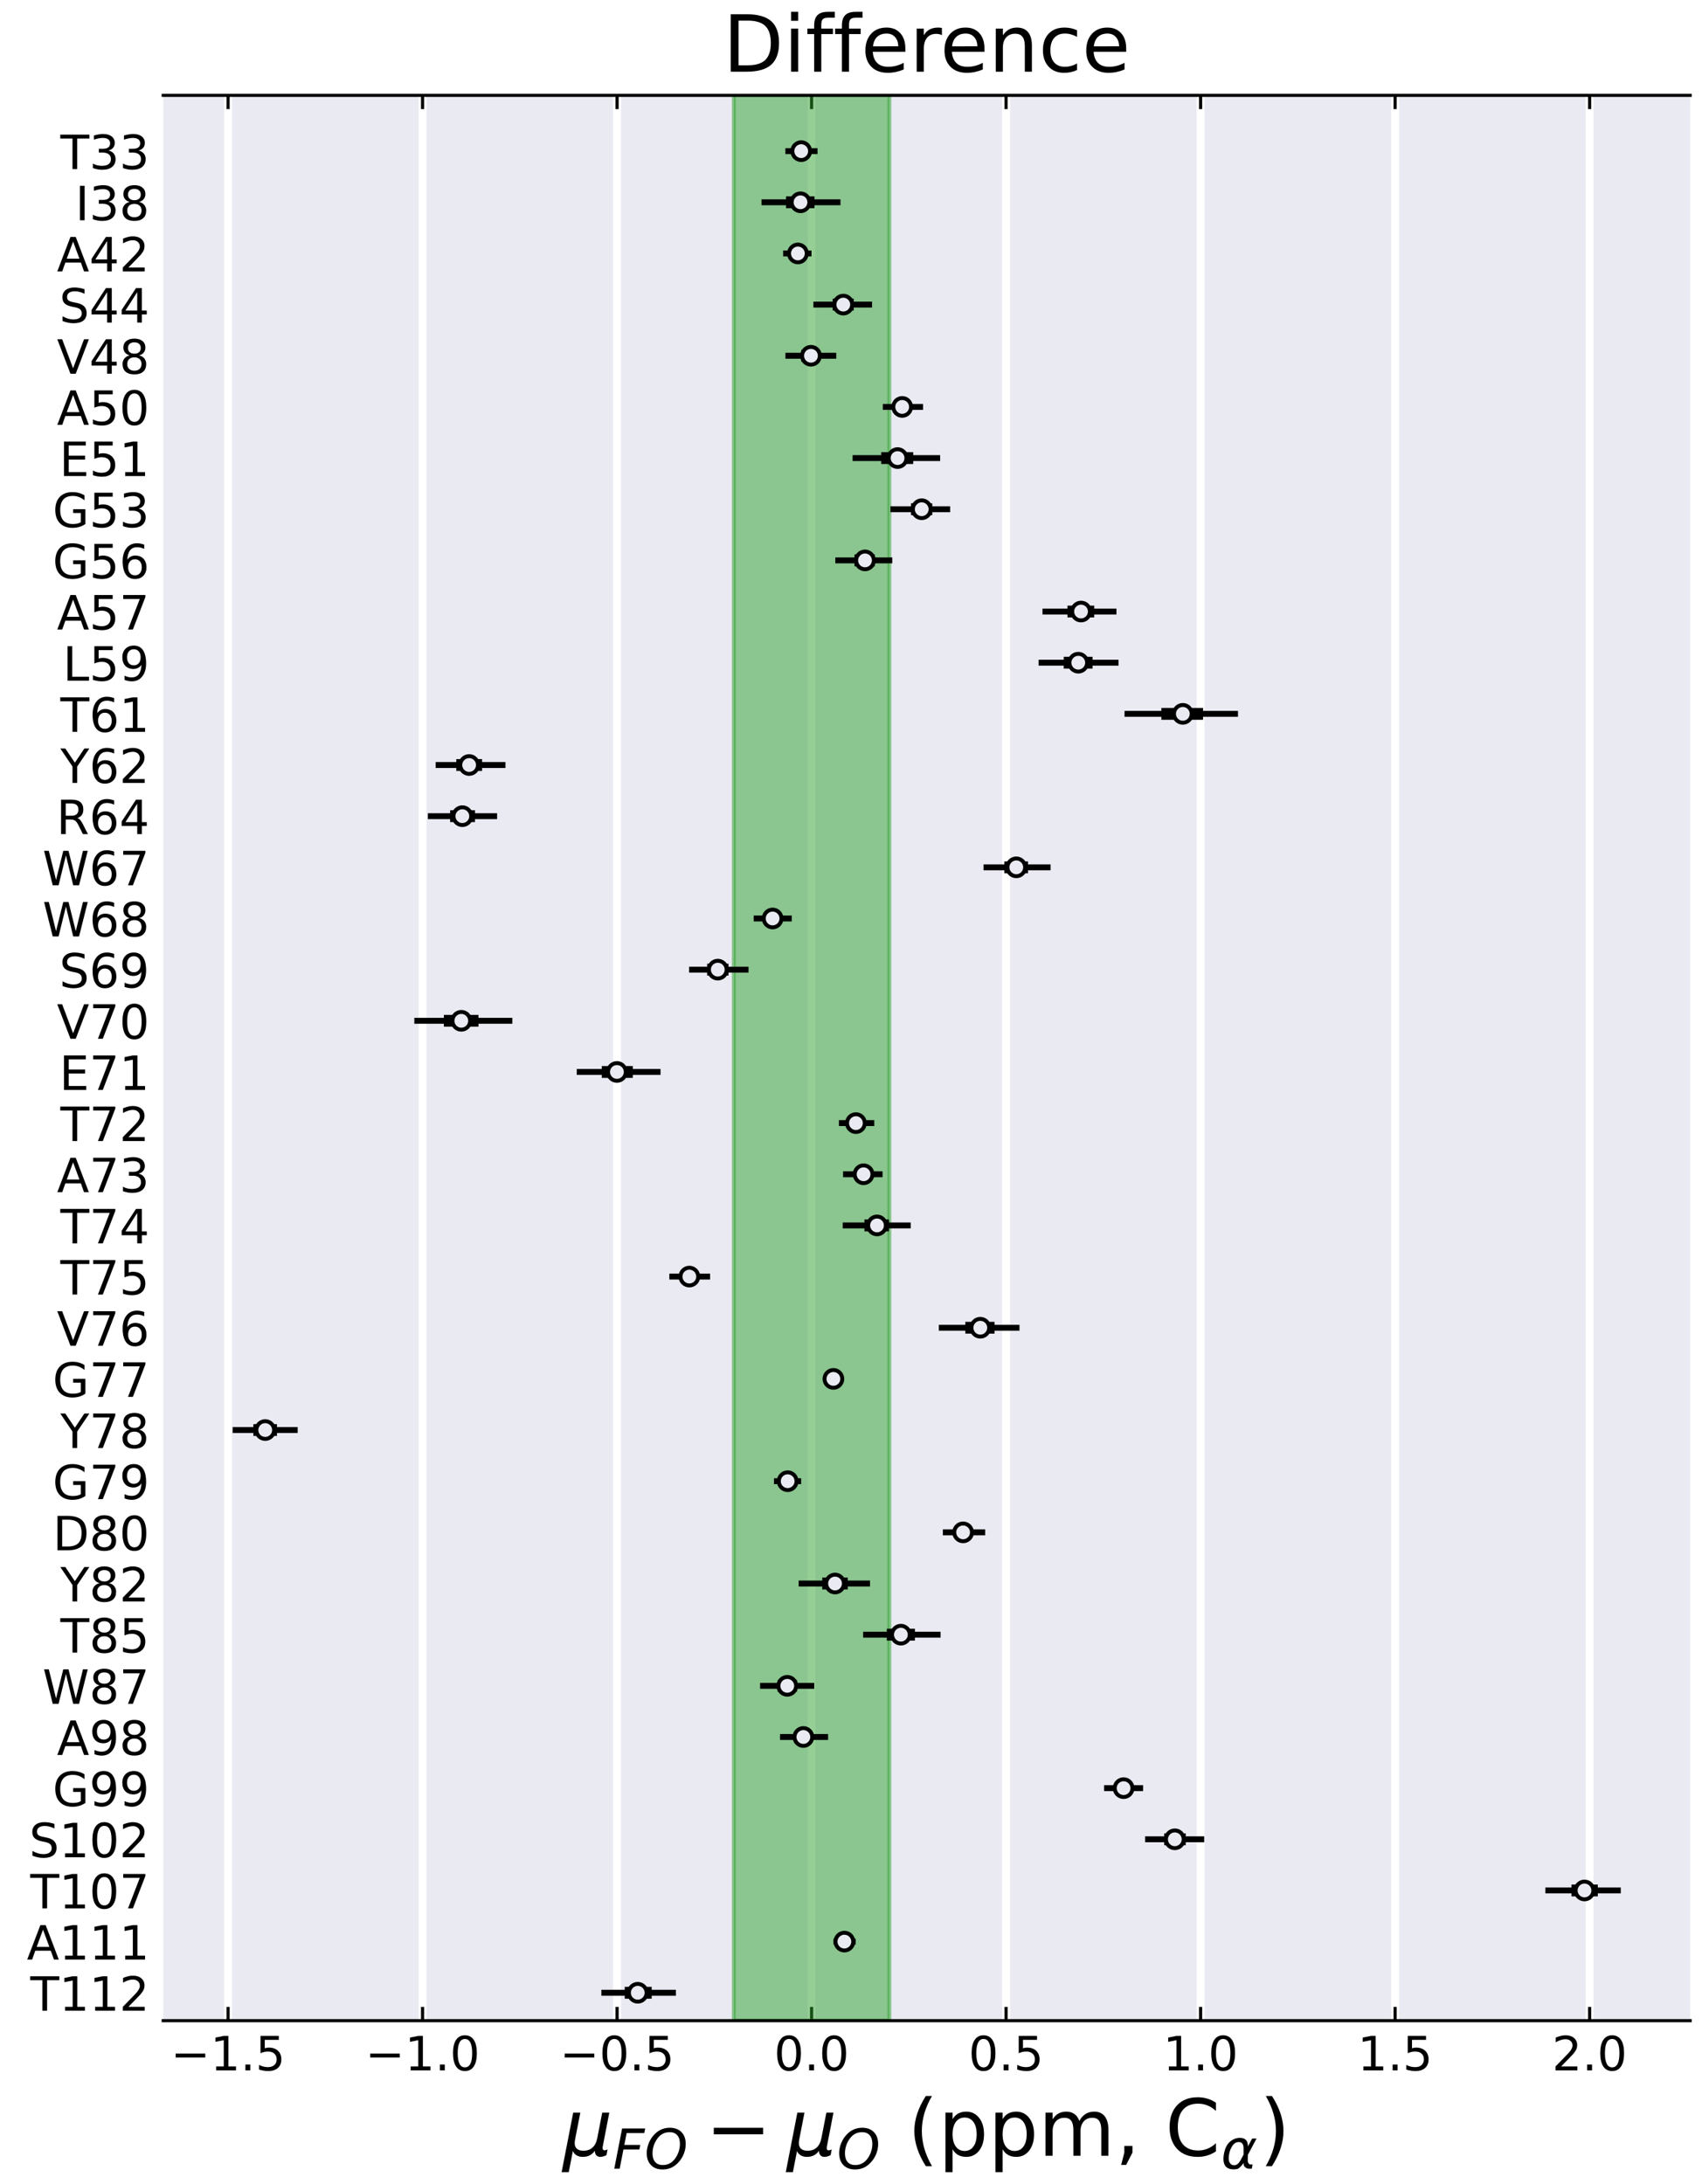 <?xml version="1.0" encoding="utf-8" standalone="no"?>
<!DOCTYPE svg PUBLIC "-//W3C//DTD SVG 1.1//EN"
  "http://www.w3.org/Graphics/SVG/1.1/DTD/svg11.dtd">
<!-- Created with matplotlib (https://matplotlib.org/) -->
<svg height="554.4pt" version="1.1" viewBox="0 0 432 554.4" width="432pt" xmlns="http://www.w3.org/2000/svg" xmlns:xlink="http://www.w3.org/1999/xlink">
 <defs>
  <style type="text/css">*{stroke-linecap:butt;stroke-linejoin:round;}</style>
 </defs>
 <g id="figure_1">
  <g id="patch_1">
   <path d="M 0 554.4 
L 432 554.4 
L 432 0 
L 0 0 
z
" style="fill:#ffffff;"/>
  </g>
  <g id="axes_1">
   <g id="patch_2">
    <path d="M 41.428 512.886 
L 429 512.886 
L 429 24.197 
L 41.428 24.197 
z
" style="fill:#eaeaf2;"/>
   </g>
   <g id="matplotlib.axis_1">
    <g id="xtick_1">
     <g id="line2d_1">
      <path clip-path="url(#pfbdca92d3c)" d="M 57.888 512.886 
L 57.888 24.197 
" style="fill:none;stroke:#ffffff;stroke-linecap:round;stroke-width:2;"/>
     </g>
     <g id="line2d_2">
      <defs>
       <path d="M 0 0 
L 0 -3.5 
" id="mc0b40478ea" style="stroke:#000000;stroke-width:0.8;"/>
      </defs>
      <g>
       <use style="stroke:#000000;stroke-width:0.8;" x="57.888" xlink:href="#mc0b40478ea" y="512.886"/>
      </g>
     </g>
     <g id="line2d_3">
      <defs>
       <path d="M 0 0 
L 0 3.5 
" id="mfe91d3047e" style="stroke:#000000;stroke-width:0.8;"/>
      </defs>
      <g>
       <use style="stroke:#000000;stroke-width:0.8;" x="57.888" xlink:href="#mfe91d3047e" y="24.197"/>
      </g>
     </g>
     <g id="text_1">
      <!-- −1.5 -->
      <g transform="translate(43.319 525.504)scale(0.12 -0.12)">
       <defs>
        <path d="M 10.594 35.5 
L 73.188 35.5 
L 73.188 27.203 
L 10.594 27.203 
z
" id="DejaVuSans-8722"/>
        <path d="M 12.406 8.297 
L 28.516 8.297 
L 28.516 63.922 
L 10.984 60.406 
L 10.984 69.391 
L 28.422 72.906 
L 38.281 72.906 
L 38.281 8.297 
L 54.391 8.297 
L 54.391 0 
L 12.406 0 
z
" id="DejaVuSans-49"/>
        <path d="M 10.688 12.406 
L 21 12.406 
L 21 0 
L 10.688 0 
z
" id="DejaVuSans-46"/>
        <path d="M 10.797 72.906 
L 49.516 72.906 
L 49.516 64.594 
L 19.828 64.594 
L 19.828 46.734 
Q 21.969 47.469 24.109 47.828 
Q 26.266 48.188 28.422 48.188 
Q 40.625 48.188 47.75 41.5 
Q 54.891 34.812 54.891 23.391 
Q 54.891 11.625 47.562 5.094 
Q 40.234 -1.422 26.906 -1.422 
Q 22.312 -1.422 17.547 -0.641 
Q 12.797 0.141 7.719 1.703 
L 7.719 11.625 
Q 12.109 9.234 16.797 8.062 
Q 21.484 6.891 26.703 6.891 
Q 35.156 6.891 40.078 11.328 
Q 45.016 15.766 45.016 23.391 
Q 45.016 31 40.078 35.438 
Q 35.156 39.891 26.703 39.891 
Q 22.75 39.891 18.812 39.016 
Q 14.891 38.141 10.797 36.281 
z
" id="DejaVuSans-53"/>
       </defs>
       <use xlink:href="#DejaVuSans-8722"/>
       <use x="83.789" xlink:href="#DejaVuSans-49"/>
       <use x="147.412" xlink:href="#DejaVuSans-46"/>
       <use x="179.199" xlink:href="#DejaVuSans-53"/>
      </g>
     </g>
    </g>
    <g id="xtick_2">
     <g id="line2d_4">
      <path clip-path="url(#pfbdca92d3c)" d="M 107.258 512.886 
L 107.258 24.197 
" style="fill:none;stroke:#ffffff;stroke-linecap:round;stroke-width:2;"/>
     </g>
     <g id="line2d_5">
      <g>
       <use style="stroke:#000000;stroke-width:0.8;" x="107.258" xlink:href="#mc0b40478ea" y="512.886"/>
      </g>
     </g>
     <g id="line2d_6">
      <g>
       <use style="stroke:#000000;stroke-width:0.8;" x="107.258" xlink:href="#mfe91d3047e" y="24.197"/>
      </g>
     </g>
     <g id="text_2">
      <!-- −1.0 -->
      <g transform="translate(92.688 525.504)scale(0.12 -0.12)">
       <defs>
        <path d="M 31.781 66.406 
Q 24.172 66.406 20.328 58.906 
Q 16.5 51.422 16.5 36.375 
Q 16.5 21.391 20.328 13.891 
Q 24.172 6.391 31.781 6.391 
Q 39.453 6.391 43.281 13.891 
Q 47.125 21.391 47.125 36.375 
Q 47.125 51.422 43.281 58.906 
Q 39.453 66.406 31.781 66.406 
z
M 31.781 74.219 
Q 44.047 74.219 50.516 64.516 
Q 56.984 54.828 56.984 36.375 
Q 56.984 17.969 50.516 8.266 
Q 44.047 -1.422 31.781 -1.422 
Q 19.531 -1.422 13.062 8.266 
Q 6.594 17.969 6.594 36.375 
Q 6.594 54.828 13.062 64.516 
Q 19.531 74.219 31.781 74.219 
z
" id="DejaVuSans-48"/>
       </defs>
       <use xlink:href="#DejaVuSans-8722"/>
       <use x="83.789" xlink:href="#DejaVuSans-49"/>
       <use x="147.412" xlink:href="#DejaVuSans-46"/>
       <use x="179.199" xlink:href="#DejaVuSans-48"/>
      </g>
     </g>
    </g>
    <g id="xtick_3">
     <g id="line2d_7">
      <path clip-path="url(#pfbdca92d3c)" d="M 156.628 512.886 
L 156.628 24.197 
" style="fill:none;stroke:#ffffff;stroke-linecap:round;stroke-width:2;"/>
     </g>
     <g id="line2d_8">
      <g>
       <use style="stroke:#000000;stroke-width:0.8;" x="156.628" xlink:href="#mc0b40478ea" y="512.886"/>
      </g>
     </g>
     <g id="line2d_9">
      <g>
       <use style="stroke:#000000;stroke-width:0.8;" x="156.628" xlink:href="#mfe91d3047e" y="24.197"/>
      </g>
     </g>
     <g id="text_3">
      <!-- −0.5 -->
      <g transform="translate(142.058 525.504)scale(0.12 -0.12)">
       <use xlink:href="#DejaVuSans-8722"/>
       <use x="83.789" xlink:href="#DejaVuSans-48"/>
       <use x="147.412" xlink:href="#DejaVuSans-46"/>
       <use x="179.199" xlink:href="#DejaVuSans-53"/>
      </g>
     </g>
    </g>
    <g id="xtick_4">
     <g id="line2d_10">
      <path clip-path="url(#pfbdca92d3c)" d="M 205.997 512.886 
L 205.997 24.197 
" style="fill:none;stroke:#ffffff;stroke-linecap:round;stroke-width:2;"/>
     </g>
     <g id="line2d_11">
      <g>
       <use style="stroke:#000000;stroke-width:0.8;" x="205.997" xlink:href="#mc0b40478ea" y="512.886"/>
      </g>
     </g>
     <g id="line2d_12">
      <g>
       <use style="stroke:#000000;stroke-width:0.8;" x="205.997" xlink:href="#mfe91d3047e" y="24.197"/>
      </g>
     </g>
     <g id="text_4">
      <!-- 0.0 -->
      <g transform="translate(196.455 525.504)scale(0.12 -0.12)">
       <use xlink:href="#DejaVuSans-48"/>
       <use x="63.623" xlink:href="#DejaVuSans-46"/>
       <use x="95.41" xlink:href="#DejaVuSans-48"/>
      </g>
     </g>
    </g>
    <g id="xtick_5">
     <g id="line2d_13">
      <path clip-path="url(#pfbdca92d3c)" d="M 255.367 512.886 
L 255.367 24.197 
" style="fill:none;stroke:#ffffff;stroke-linecap:round;stroke-width:2;"/>
     </g>
     <g id="line2d_14">
      <g>
       <use style="stroke:#000000;stroke-width:0.8;" x="255.367" xlink:href="#mc0b40478ea" y="512.886"/>
      </g>
     </g>
     <g id="line2d_15">
      <g>
       <use style="stroke:#000000;stroke-width:0.8;" x="255.367" xlink:href="#mfe91d3047e" y="24.197"/>
      </g>
     </g>
     <g id="text_5">
      <!-- 0.5 -->
      <g transform="translate(245.825 525.504)scale(0.12 -0.12)">
       <use xlink:href="#DejaVuSans-48"/>
       <use x="63.623" xlink:href="#DejaVuSans-46"/>
       <use x="95.41" xlink:href="#DejaVuSans-53"/>
      </g>
     </g>
    </g>
    <g id="xtick_6">
     <g id="line2d_16">
      <path clip-path="url(#pfbdca92d3c)" d="M 304.737 512.886 
L 304.737 24.197 
" style="fill:none;stroke:#ffffff;stroke-linecap:round;stroke-width:2;"/>
     </g>
     <g id="line2d_17">
      <g>
       <use style="stroke:#000000;stroke-width:0.8;" x="304.737" xlink:href="#mc0b40478ea" y="512.886"/>
      </g>
     </g>
     <g id="line2d_18">
      <g>
       <use style="stroke:#000000;stroke-width:0.8;" x="304.737" xlink:href="#mfe91d3047e" y="24.197"/>
      </g>
     </g>
     <g id="text_6">
      <!-- 1.0 -->
      <g transform="translate(295.195 525.504)scale(0.12 -0.12)">
       <use xlink:href="#DejaVuSans-49"/>
       <use x="63.623" xlink:href="#DejaVuSans-46"/>
       <use x="95.41" xlink:href="#DejaVuSans-48"/>
      </g>
     </g>
    </g>
    <g id="xtick_7">
     <g id="line2d_19">
      <path clip-path="url(#pfbdca92d3c)" d="M 354.106 512.886 
L 354.106 24.197 
" style="fill:none;stroke:#ffffff;stroke-linecap:round;stroke-width:2;"/>
     </g>
     <g id="line2d_20">
      <g>
       <use style="stroke:#000000;stroke-width:0.8;" x="354.106" xlink:href="#mc0b40478ea" y="512.886"/>
      </g>
     </g>
     <g id="line2d_21">
      <g>
       <use style="stroke:#000000;stroke-width:0.8;" x="354.106" xlink:href="#mfe91d3047e" y="24.197"/>
      </g>
     </g>
     <g id="text_7">
      <!-- 1.5 -->
      <g transform="translate(344.564 525.504)scale(0.12 -0.12)">
       <use xlink:href="#DejaVuSans-49"/>
       <use x="63.623" xlink:href="#DejaVuSans-46"/>
       <use x="95.41" xlink:href="#DejaVuSans-53"/>
      </g>
     </g>
    </g>
    <g id="xtick_8">
     <g id="line2d_22">
      <path clip-path="url(#pfbdca92d3c)" d="M 403.476 512.886 
L 403.476 24.197 
" style="fill:none;stroke:#ffffff;stroke-linecap:round;stroke-width:2;"/>
     </g>
     <g id="line2d_23">
      <g>
       <use style="stroke:#000000;stroke-width:0.8;" x="403.476" xlink:href="#mc0b40478ea" y="512.886"/>
      </g>
     </g>
     <g id="line2d_24">
      <g>
       <use style="stroke:#000000;stroke-width:0.8;" x="403.476" xlink:href="#mfe91d3047e" y="24.197"/>
      </g>
     </g>
     <g id="text_8">
      <!-- 2.0 -->
      <g transform="translate(393.934 525.504)scale(0.12 -0.12)">
       <defs>
        <path d="M 19.188 8.297 
L 53.609 8.297 
L 53.609 0 
L 7.328 0 
L 7.328 8.297 
Q 12.938 14.109 22.625 23.891 
Q 32.328 33.688 34.812 36.531 
Q 39.547 41.844 41.422 45.531 
Q 43.312 49.219 43.312 52.781 
Q 43.312 58.594 39.234 62.25 
Q 35.156 65.922 28.609 65.922 
Q 23.969 65.922 18.812 64.312 
Q 13.672 62.703 7.812 59.422 
L 7.812 69.391 
Q 13.766 71.781 18.938 73 
Q 24.125 74.219 28.422 74.219 
Q 39.75 74.219 46.484 68.547 
Q 53.219 62.891 53.219 53.422 
Q 53.219 48.922 51.531 44.891 
Q 49.859 40.875 45.406 35.406 
Q 44.188 33.984 37.641 27.219 
Q 31.109 20.453 19.188 8.297 
z
" id="DejaVuSans-50"/>
       </defs>
       <use xlink:href="#DejaVuSans-50"/>
       <use x="63.623" xlink:href="#DejaVuSans-46"/>
       <use x="95.41" xlink:href="#DejaVuSans-48"/>
      </g>
     </g>
    </g>
    <g id="text_9">
     <!-- $\mu_{FO}-\mu_{O}$ (ppm, C$_\alpha$) -->
     <g transform="translate(142.814 547.2)scale(0.2 -0.2)">
      <defs>
       <path d="M -1.312 -20.797 
L 13.375 54.688 
L 22.406 54.688 
L 15.766 20.656 
Q 15.578 19.625 15.422 18.359 
Q 15.281 17.094 15.281 15.828 
Q 15.281 11.281 18.141 8.828 
Q 21 6.391 26.312 6.391 
Q 33.547 6.391 37.984 10.484 
Q 42.438 14.594 44 22.797 
L 50.203 54.688 
L 59.188 54.688 
L 51.031 12.641 
Q 50.828 11.719 50.75 11.031 
Q 50.688 10.359 50.688 9.812 
Q 50.688 8.297 51.297 7.594 
Q 51.906 6.891 53.219 6.891 
Q 53.719 6.891 54.562 7.125 
Q 55.422 7.375 56.984 8.016 
L 55.609 0.781 
Q 53.469 -0.297 51.516 -0.859 
Q 49.562 -1.422 47.703 -1.422 
Q 44.484 -1.422 42.656 0.625 
Q 40.828 2.688 40.828 6.297 
Q 38.094 2.391 34.297 0.484 
Q 30.516 -1.422 25.391 -1.422 
Q 20.844 -1.422 17.453 0.672 
Q 14.062 2.781 12.984 6.203 
L 7.719 -20.797 
z
" id="DejaVuSans-Oblique-956"/>
       <path d="M 16.891 72.906 
L 58.688 72.906 
L 57.078 64.594 
L 25.094 64.594 
L 20.906 43.109 
L 49.812 43.109 
L 48.188 34.812 
L 19.281 34.812 
L 12.5 0 
L 2.688 0 
z
" id="DejaVuSans-Oblique-70"/>
       <path d="M 45.609 66.219 
Q 37.5 66.219 31.297 62.281 
Q 25.094 58.344 20.516 50.297 
Q 17.578 45.172 16.031 39.406 
Q 14.5 33.641 14.5 27.781 
Q 14.5 17.625 19.359 12.109 
Q 24.219 6.594 33.109 6.594 
Q 41.109 6.594 47.375 10.562 
Q 53.656 14.547 58.109 22.406 
Q 61.078 27.688 62.641 33.469 
Q 64.203 39.266 64.203 45.016 
Q 64.203 55.125 59.312 60.672 
Q 54.438 66.219 45.609 66.219 
z
M 32.812 -1.422 
Q 19.391 -1.422 11.688 6.531 
Q 4 14.5 4 28.328 
Q 4 36.234 7 44.484 
Q 10.016 52.734 15.281 59.188 
Q 21.484 66.75 29.094 70.484 
Q 36.719 74.219 45.906 74.219 
Q 59.281 74.219 66.984 66.328 
Q 74.703 58.453 74.703 44.828 
Q 74.703 36.422 71.766 28.312 
Q 68.844 20.219 63.375 13.625 
Q 57.125 6 49.578 2.281 
Q 42.047 -1.422 32.812 -1.422 
z
" id="DejaVuSans-Oblique-79"/>
       <path id="DejaVuSans-32"/>
       <path d="M 31 75.875 
Q 24.469 64.656 21.281 53.656 
Q 18.109 42.672 18.109 31.391 
Q 18.109 20.125 21.312 9.062 
Q 24.516 -2 31 -13.188 
L 23.188 -13.188 
Q 15.875 -1.703 12.234 9.375 
Q 8.594 20.453 8.594 31.391 
Q 8.594 42.281 12.203 53.312 
Q 15.828 64.359 23.188 75.875 
z
" id="DejaVuSans-40"/>
       <path d="M 18.109 8.203 
L 18.109 -20.797 
L 9.078 -20.797 
L 9.078 54.688 
L 18.109 54.688 
L 18.109 46.391 
Q 20.953 51.266 25.266 53.625 
Q 29.594 56 35.594 56 
Q 45.562 56 51.781 48.094 
Q 58.016 40.188 58.016 27.297 
Q 58.016 14.406 51.781 6.484 
Q 45.562 -1.422 35.594 -1.422 
Q 29.594 -1.422 25.266 0.953 
Q 20.953 3.328 18.109 8.203 
z
M 48.688 27.297 
Q 48.688 37.203 44.609 42.844 
Q 40.531 48.484 33.406 48.484 
Q 26.266 48.484 22.188 42.844 
Q 18.109 37.203 18.109 27.297 
Q 18.109 17.391 22.188 11.75 
Q 26.266 6.109 33.406 6.109 
Q 40.531 6.109 44.609 11.75 
Q 48.688 17.391 48.688 27.297 
z
" id="DejaVuSans-112"/>
       <path d="M 52 44.188 
Q 55.375 50.25 60.062 53.125 
Q 64.75 56 71.094 56 
Q 79.641 56 84.281 50.016 
Q 88.922 44.047 88.922 33.016 
L 88.922 0 
L 79.891 0 
L 79.891 32.719 
Q 79.891 40.578 77.094 44.375 
Q 74.312 48.188 68.609 48.188 
Q 61.625 48.188 57.562 43.547 
Q 53.516 38.922 53.516 30.906 
L 53.516 0 
L 44.484 0 
L 44.484 32.719 
Q 44.484 40.625 41.703 44.406 
Q 38.922 48.188 33.109 48.188 
Q 26.219 48.188 22.156 43.531 
Q 18.109 38.875 18.109 30.906 
L 18.109 0 
L 9.078 0 
L 9.078 54.688 
L 18.109 54.688 
L 18.109 46.188 
Q 21.188 51.219 25.484 53.609 
Q 29.781 56 35.688 56 
Q 41.656 56 45.828 52.969 
Q 50 49.953 52 44.188 
z
" id="DejaVuSans-109"/>
       <path d="M 11.719 12.406 
L 22.016 12.406 
L 22.016 4 
L 14.016 -11.625 
L 7.719 -11.625 
L 11.719 4 
z
" id="DejaVuSans-44"/>
       <path d="M 64.406 67.281 
L 64.406 56.891 
Q 59.422 61.531 53.781 63.812 
Q 48.141 66.109 41.797 66.109 
Q 29.297 66.109 22.656 58.469 
Q 16.016 50.828 16.016 36.375 
Q 16.016 21.969 22.656 14.328 
Q 29.297 6.688 41.797 6.688 
Q 48.141 6.688 53.781 8.984 
Q 59.422 11.281 64.406 15.922 
L 64.406 5.609 
Q 59.234 2.094 53.438 0.328 
Q 47.656 -1.422 41.219 -1.422 
Q 24.656 -1.422 15.125 8.703 
Q 5.609 18.844 5.609 36.375 
Q 5.609 53.953 15.125 64.078 
Q 24.656 74.219 41.219 74.219 
Q 47.75 74.219 53.531 72.484 
Q 59.328 70.75 64.406 67.281 
z
" id="DejaVuSans-67"/>
       <path d="M 40.922 25.438 
L 40.969 36.719 
Q 41.016 48.25 32.328 48.297 
Q 25.828 48.344 21.781 42.922 
Q 16.703 36.234 14.984 27.297 
Q 12.891 16.547 15.531 11.422 
Q 18.266 6.203 24.172 6.203 
Q 30.719 6.203 36.234 16.609 
z
M 33.844 55.906 
Q 49.078 56.156 48.875 40.375 
Q 48.875 40.375 56.5 54.688 
L 64.5 54.688 
L 48.734 25.047 
L 48.578 14.359 
Q 48.578 11.969 49.906 9.969 
Q 51.422 7.625 52.984 7.625 
L 57.328 7.625 
L 55.859 0 
L 50.438 0 
Q 45.844 0 42.531 4.109 
Q 40.969 6.156 40.922 10.453 
Q 37.75 5.219 32.281 0.781 
Q 29.688 -1.266 22.703 -1.219 
Q 11.281 -1.125 7.125 6.203 
Q 2.875 13.812 5.516 27.297 
Q 8.344 41.797 15.766 48.391 
Q 24.125 55.766 33.844 55.906 
z
" id="DejaVuSans-Oblique-945"/>
       <path d="M 8.016 75.875 
L 15.828 75.875 
Q 23.141 64.359 26.781 53.312 
Q 30.422 42.281 30.422 31.391 
Q 30.422 20.453 26.781 9.375 
Q 23.141 -1.703 15.828 -13.188 
L 8.016 -13.188 
Q 14.5 -2 17.703 9.062 
Q 20.906 20.125 20.906 31.391 
Q 20.906 42.672 17.703 53.656 
Q 14.5 64.656 8.016 75.875 
z
" id="DejaVuSans-41"/>
      </defs>
      <use transform="translate(0 0.125)" xlink:href="#DejaVuSans-Oblique-956"/>
      <use transform="translate(63.623 -16.281)scale(0.7)" xlink:href="#DejaVuSans-Oblique-70"/>
      <use transform="translate(103.887 -16.281)scale(0.7)" xlink:href="#DejaVuSans-Oblique-79"/>
      <use transform="translate(181.201 0.125)" xlink:href="#DejaVuSans-8722"/>
      <use transform="translate(284.473 0.125)" xlink:href="#DejaVuSans-Oblique-956"/>
      <use transform="translate(348.096 -16.281)scale(0.7)" xlink:href="#DejaVuSans-Oblique-79"/>
      <use transform="translate(405.928 0.125)" xlink:href="#DejaVuSans-32"/>
      <use transform="translate(437.715 0.125)" xlink:href="#DejaVuSans-40"/>
      <use transform="translate(476.729 0.125)" xlink:href="#DejaVuSans-112"/>
      <use transform="translate(540.205 0.125)" xlink:href="#DejaVuSans-112"/>
      <use transform="translate(603.682 0.125)" xlink:href="#DejaVuSans-109"/>
      <use transform="translate(701.094 0.125)" xlink:href="#DejaVuSans-44"/>
      <use transform="translate(732.881 0.125)" xlink:href="#DejaVuSans-32"/>
      <use transform="translate(764.668 0.125)" xlink:href="#DejaVuSans-67"/>
      <use transform="translate(835.449 -16.281)scale(0.7)" xlink:href="#DejaVuSans-Oblique-945"/>
      <use transform="translate(884.326 0.125)" xlink:href="#DejaVuSans-41"/>
     </g>
    </g>
   </g>
   <g id="matplotlib.axis_2">
    <g id="ytick_1">
     <g id="text_10">
      <!--  T112 -->
      <g transform="translate(3.88 510.363)scale(0.12 -0.12)">
       <defs>
        <path d="M -0.297 72.906 
L 61.375 72.906 
L 61.375 64.594 
L 35.5 64.594 
L 35.5 0 
L 25.594 0 
L 25.594 64.594 
L -0.297 64.594 
z
" id="DejaVuSans-84"/>
       </defs>
       <use xlink:href="#DejaVuSans-32"/>
       <use x="31.787" xlink:href="#DejaVuSans-84"/>
       <use x="92.871" xlink:href="#DejaVuSans-49"/>
       <use x="156.494" xlink:href="#DejaVuSans-49"/>
       <use x="220.117" xlink:href="#DejaVuSans-50"/>
      </g>
     </g>
    </g>
    <g id="ytick_2">
     <g id="text_11">
      <!--  A111 -->
      <g transform="translate(3 497.378)scale(0.12 -0.12)">
       <defs>
        <path d="M 34.188 63.188 
L 20.797 26.906 
L 47.609 26.906 
z
M 28.609 72.906 
L 39.797 72.906 
L 67.578 0 
L 57.328 0 
L 50.688 18.703 
L 17.828 18.703 
L 11.188 0 
L 0.781 0 
z
" id="DejaVuSans-65"/>
       </defs>
       <use xlink:href="#DejaVuSans-32"/>
       <use x="31.787" xlink:href="#DejaVuSans-65"/>
       <use x="100.195" xlink:href="#DejaVuSans-49"/>
       <use x="163.818" xlink:href="#DejaVuSans-49"/>
       <use x="227.441" xlink:href="#DejaVuSans-49"/>
      </g>
     </g>
    </g>
    <g id="ytick_3">
     <g id="text_12">
      <!--  T107 -->
      <g transform="translate(3.88 484.394)scale(0.12 -0.12)">
       <defs>
        <path d="M 8.203 72.906 
L 55.078 72.906 
L 55.078 68.703 
L 28.609 0 
L 18.312 0 
L 43.219 64.594 
L 8.203 64.594 
z
" id="DejaVuSans-55"/>
       </defs>
       <use xlink:href="#DejaVuSans-32"/>
       <use x="31.787" xlink:href="#DejaVuSans-84"/>
       <use x="92.871" xlink:href="#DejaVuSans-49"/>
       <use x="156.494" xlink:href="#DejaVuSans-48"/>
       <use x="220.117" xlink:href="#DejaVuSans-55"/>
      </g>
     </g>
    </g>
    <g id="ytick_4">
     <g id="text_13">
      <!--  S102 -->
      <g transform="translate(3.591 471.409)scale(0.12 -0.12)">
       <defs>
        <path d="M 53.516 70.516 
L 53.516 60.891 
Q 47.906 63.578 42.922 64.891 
Q 37.938 66.219 33.297 66.219 
Q 25.25 66.219 20.875 63.094 
Q 16.5 59.969 16.5 54.203 
Q 16.5 49.359 19.406 46.891 
Q 22.312 44.438 30.422 42.922 
L 36.375 41.703 
Q 47.406 39.594 52.656 34.297 
Q 57.906 29 57.906 20.125 
Q 57.906 9.516 50.797 4.047 
Q 43.703 -1.422 29.984 -1.422 
Q 24.812 -1.422 18.969 -0.25 
Q 13.141 0.922 6.891 3.219 
L 6.891 13.375 
Q 12.891 10.016 18.656 8.297 
Q 24.422 6.594 29.984 6.594 
Q 38.422 6.594 43.016 9.906 
Q 47.609 13.234 47.609 19.391 
Q 47.609 24.75 44.312 27.781 
Q 41.016 30.812 33.5 32.328 
L 27.484 33.5 
Q 16.453 35.688 11.516 40.375 
Q 6.594 45.062 6.594 53.422 
Q 6.594 63.094 13.406 68.656 
Q 20.219 74.219 32.172 74.219 
Q 37.312 74.219 42.625 73.281 
Q 47.953 72.359 53.516 70.516 
z
" id="DejaVuSans-83"/>
       </defs>
       <use xlink:href="#DejaVuSans-32"/>
       <use x="31.787" xlink:href="#DejaVuSans-83"/>
       <use x="95.264" xlink:href="#DejaVuSans-49"/>
       <use x="158.887" xlink:href="#DejaVuSans-48"/>
       <use x="222.51" xlink:href="#DejaVuSans-50"/>
      </g>
     </g>
    </g>
    <g id="ytick_5">
     <g id="text_14">
      <!--  G99 -->
      <g transform="translate(9.546 458.425)scale(0.12 -0.12)">
       <defs>
        <path d="M 59.516 10.406 
L 59.516 29.984 
L 43.406 29.984 
L 43.406 38.094 
L 69.281 38.094 
L 69.281 6.781 
Q 63.578 2.734 56.688 0.656 
Q 49.812 -1.422 42 -1.422 
Q 24.906 -1.422 15.25 8.562 
Q 5.609 18.562 5.609 36.375 
Q 5.609 54.25 15.25 64.234 
Q 24.906 74.219 42 74.219 
Q 49.125 74.219 55.547 72.453 
Q 61.969 70.703 67.391 67.281 
L 67.391 56.781 
Q 61.922 61.422 55.766 63.766 
Q 49.609 66.109 42.828 66.109 
Q 29.438 66.109 22.719 58.641 
Q 16.016 51.172 16.016 36.375 
Q 16.016 21.625 22.719 14.156 
Q 29.438 6.688 42.828 6.688 
Q 48.047 6.688 52.141 7.594 
Q 56.25 8.5 59.516 10.406 
z
" id="DejaVuSans-71"/>
        <path d="M 10.984 1.516 
L 10.984 10.5 
Q 14.703 8.734 18.5 7.812 
Q 22.312 6.891 25.984 6.891 
Q 35.75 6.891 40.891 13.453 
Q 46.047 20.016 46.781 33.406 
Q 43.953 29.203 39.594 26.953 
Q 35.25 24.703 29.984 24.703 
Q 19.047 24.703 12.672 31.312 
Q 6.297 37.938 6.297 49.422 
Q 6.297 60.641 12.938 67.422 
Q 19.578 74.219 30.609 74.219 
Q 43.266 74.219 49.922 64.516 
Q 56.594 54.828 56.594 36.375 
Q 56.594 19.141 48.406 8.859 
Q 40.234 -1.422 26.422 -1.422 
Q 22.703 -1.422 18.891 -0.688 
Q 15.094 0.047 10.984 1.516 
z
M 30.609 32.422 
Q 37.25 32.422 41.125 36.953 
Q 45.016 41.5 45.016 49.422 
Q 45.016 57.281 41.125 61.844 
Q 37.25 66.406 30.609 66.406 
Q 23.969 66.406 20.094 61.844 
Q 16.219 57.281 16.219 49.422 
Q 16.219 41.5 20.094 36.953 
Q 23.969 32.422 30.609 32.422 
z
" id="DejaVuSans-57"/>
       </defs>
       <use xlink:href="#DejaVuSans-32"/>
       <use x="31.787" xlink:href="#DejaVuSans-71"/>
       <use x="109.277" xlink:href="#DejaVuSans-57"/>
       <use x="172.9" xlink:href="#DejaVuSans-57"/>
      </g>
     </g>
    </g>
    <g id="ytick_6">
     <g id="text_15">
      <!--  A98 -->
      <g transform="translate(10.635 445.44)scale(0.12 -0.12)">
       <defs>
        <path d="M 31.781 34.625 
Q 24.75 34.625 20.719 30.859 
Q 16.703 27.094 16.703 20.516 
Q 16.703 13.922 20.719 10.156 
Q 24.75 6.391 31.781 6.391 
Q 38.812 6.391 42.859 10.172 
Q 46.922 13.969 46.922 20.516 
Q 46.922 27.094 42.891 30.859 
Q 38.875 34.625 31.781 34.625 
z
M 21.922 38.812 
Q 15.578 40.375 12.031 44.719 
Q 8.5 49.078 8.5 55.328 
Q 8.5 64.062 14.719 69.141 
Q 20.953 74.219 31.781 74.219 
Q 42.672 74.219 48.875 69.141 
Q 55.078 64.062 55.078 55.328 
Q 55.078 49.078 51.531 44.719 
Q 48 40.375 41.703 38.812 
Q 48.828 37.156 52.797 32.312 
Q 56.781 27.484 56.781 20.516 
Q 56.781 9.906 50.312 4.234 
Q 43.844 -1.422 31.781 -1.422 
Q 19.734 -1.422 13.25 4.234 
Q 6.781 9.906 6.781 20.516 
Q 6.781 27.484 10.781 32.312 
Q 14.797 37.156 21.922 38.812 
z
M 18.312 54.391 
Q 18.312 48.734 21.844 45.562 
Q 25.391 42.391 31.781 42.391 
Q 38.141 42.391 41.719 45.562 
Q 45.312 48.734 45.312 54.391 
Q 45.312 60.062 41.719 63.234 
Q 38.141 66.406 31.781 66.406 
Q 25.391 66.406 21.844 63.234 
Q 18.312 60.062 18.312 54.391 
z
" id="DejaVuSans-56"/>
       </defs>
       <use xlink:href="#DejaVuSans-32"/>
       <use x="31.787" xlink:href="#DejaVuSans-65"/>
       <use x="100.195" xlink:href="#DejaVuSans-57"/>
       <use x="163.818" xlink:href="#DejaVuSans-56"/>
      </g>
     </g>
    </g>
    <g id="ytick_7">
     <g id="text_16">
      <!--  W87 -->
      <g transform="translate(6.979 432.456)scale(0.12 -0.12)">
       <defs>
        <path d="M 3.328 72.906 
L 13.281 72.906 
L 28.609 11.281 
L 43.891 72.906 
L 54.984 72.906 
L 70.312 11.281 
L 85.594 72.906 
L 95.609 72.906 
L 77.297 0 
L 64.891 0 
L 49.516 63.281 
L 33.984 0 
L 21.578 0 
z
" id="DejaVuSans-87"/>
       </defs>
       <use xlink:href="#DejaVuSans-32"/>
       <use x="31.787" xlink:href="#DejaVuSans-87"/>
       <use x="130.664" xlink:href="#DejaVuSans-56"/>
       <use x="194.287" xlink:href="#DejaVuSans-55"/>
      </g>
     </g>
    </g>
    <g id="ytick_8">
     <g id="text_17">
      <!--  T85 -->
      <g transform="translate(11.515 419.471)scale(0.12 -0.12)">
       <use xlink:href="#DejaVuSans-32"/>
       <use x="31.787" xlink:href="#DejaVuSans-84"/>
       <use x="92.871" xlink:href="#DejaVuSans-56"/>
       <use x="156.494" xlink:href="#DejaVuSans-53"/>
      </g>
     </g>
    </g>
    <g id="ytick_9">
     <g id="text_18">
      <!--  Y82 -->
      <g transform="translate(11.515 406.487)scale(0.12 -0.12)">
       <defs>
        <path d="M -0.203 72.906 
L 10.406 72.906 
L 30.609 42.922 
L 50.688 72.906 
L 61.281 72.906 
L 35.5 34.719 
L 35.5 0 
L 25.594 0 
L 25.594 34.719 
z
" id="DejaVuSans-89"/>
       </defs>
       <use xlink:href="#DejaVuSans-32"/>
       <use x="31.787" xlink:href="#DejaVuSans-89"/>
       <use x="92.871" xlink:href="#DejaVuSans-56"/>
       <use x="156.494" xlink:href="#DejaVuSans-50"/>
      </g>
     </g>
    </g>
    <g id="ytick_10">
     <g id="text_19">
      <!--  D80 -->
      <g transform="translate(9.604 393.502)scale(0.12 -0.12)">
       <defs>
        <path d="M 19.672 64.797 
L 19.672 8.109 
L 31.594 8.109 
Q 46.688 8.109 53.688 14.938 
Q 60.688 21.781 60.688 36.531 
Q 60.688 51.172 53.688 57.984 
Q 46.688 64.797 31.594 64.797 
z
M 9.812 72.906 
L 30.078 72.906 
Q 51.266 72.906 61.172 64.094 
Q 71.094 55.281 71.094 36.531 
Q 71.094 17.672 61.125 8.828 
Q 51.172 0 30.078 0 
L 9.812 0 
z
" id="DejaVuSans-68"/>
       </defs>
       <use xlink:href="#DejaVuSans-32"/>
       <use x="31.787" xlink:href="#DejaVuSans-68"/>
       <use x="108.789" xlink:href="#DejaVuSans-56"/>
       <use x="172.412" xlink:href="#DejaVuSans-48"/>
      </g>
     </g>
    </g>
    <g id="ytick_11">
     <g id="text_20">
      <!--  G79 -->
      <g transform="translate(9.546 380.518)scale(0.12 -0.12)">
       <use xlink:href="#DejaVuSans-32"/>
       <use x="31.787" xlink:href="#DejaVuSans-71"/>
       <use x="109.277" xlink:href="#DejaVuSans-55"/>
       <use x="172.9" xlink:href="#DejaVuSans-57"/>
      </g>
     </g>
    </g>
    <g id="ytick_12">
     <g id="text_21">
      <!--  Y78 -->
      <g transform="translate(11.515 367.533)scale(0.12 -0.12)">
       <use xlink:href="#DejaVuSans-32"/>
       <use x="31.787" xlink:href="#DejaVuSans-89"/>
       <use x="92.871" xlink:href="#DejaVuSans-55"/>
       <use x="156.494" xlink:href="#DejaVuSans-56"/>
      </g>
     </g>
    </g>
    <g id="ytick_13">
     <g id="text_22">
      <!--  G77 -->
      <g transform="translate(9.546 354.549)scale(0.12 -0.12)">
       <use xlink:href="#DejaVuSans-32"/>
       <use x="31.787" xlink:href="#DejaVuSans-71"/>
       <use x="109.277" xlink:href="#DejaVuSans-55"/>
       <use x="172.9" xlink:href="#DejaVuSans-55"/>
      </g>
     </g>
    </g>
    <g id="ytick_14">
     <g id="text_23">
      <!--  V76 -->
      <g transform="translate(10.635 341.564)scale(0.12 -0.12)">
       <defs>
        <path d="M 28.609 0 
L 0.781 72.906 
L 11.078 72.906 
L 34.188 11.531 
L 57.328 72.906 
L 67.578 72.906 
L 39.797 0 
z
" id="DejaVuSans-86"/>
        <path d="M 33.016 40.375 
Q 26.375 40.375 22.484 35.828 
Q 18.609 31.297 18.609 23.391 
Q 18.609 15.531 22.484 10.953 
Q 26.375 6.391 33.016 6.391 
Q 39.656 6.391 43.531 10.953 
Q 47.406 15.531 47.406 23.391 
Q 47.406 31.297 43.531 35.828 
Q 39.656 40.375 33.016 40.375 
z
M 52.594 71.297 
L 52.594 62.312 
Q 48.875 64.062 45.094 64.984 
Q 41.312 65.922 37.594 65.922 
Q 27.828 65.922 22.672 59.328 
Q 17.531 52.734 16.797 39.406 
Q 19.672 43.656 24.016 45.922 
Q 28.375 48.188 33.594 48.188 
Q 44.578 48.188 50.953 41.516 
Q 57.328 34.859 57.328 23.391 
Q 57.328 12.156 50.688 5.359 
Q 44.047 -1.422 33.016 -1.422 
Q 20.359 -1.422 13.672 8.266 
Q 6.984 17.969 6.984 36.375 
Q 6.984 53.656 15.188 63.938 
Q 23.391 74.219 37.203 74.219 
Q 40.922 74.219 44.703 73.484 
Q 48.484 72.75 52.594 71.297 
z
" id="DejaVuSans-54"/>
       </defs>
       <use xlink:href="#DejaVuSans-32"/>
       <use x="31.787" xlink:href="#DejaVuSans-86"/>
       <use x="100.195" xlink:href="#DejaVuSans-55"/>
       <use x="163.818" xlink:href="#DejaVuSans-54"/>
      </g>
     </g>
    </g>
    <g id="ytick_15">
     <g id="text_24">
      <!--  T75 -->
      <g transform="translate(11.515 328.58)scale(0.12 -0.12)">
       <use xlink:href="#DejaVuSans-32"/>
       <use x="31.787" xlink:href="#DejaVuSans-84"/>
       <use x="92.871" xlink:href="#DejaVuSans-55"/>
       <use x="156.494" xlink:href="#DejaVuSans-53"/>
      </g>
     </g>
    </g>
    <g id="ytick_16">
     <g id="text_25">
      <!--  T74 -->
      <g transform="translate(11.515 315.595)scale(0.12 -0.12)">
       <defs>
        <path d="M 37.797 64.312 
L 12.891 25.391 
L 37.797 25.391 
z
M 35.203 72.906 
L 47.609 72.906 
L 47.609 25.391 
L 58.016 25.391 
L 58.016 17.188 
L 47.609 17.188 
L 47.609 0 
L 37.797 0 
L 37.797 17.188 
L 4.891 17.188 
L 4.891 26.703 
z
" id="DejaVuSans-52"/>
       </defs>
       <use xlink:href="#DejaVuSans-32"/>
       <use x="31.787" xlink:href="#DejaVuSans-84"/>
       <use x="92.871" xlink:href="#DejaVuSans-55"/>
       <use x="156.494" xlink:href="#DejaVuSans-52"/>
      </g>
     </g>
    </g>
    <g id="ytick_17">
     <g id="text_26">
      <!--  A73 -->
      <g transform="translate(10.635 302.611)scale(0.12 -0.12)">
       <defs>
        <path d="M 40.578 39.312 
Q 47.656 37.797 51.625 33 
Q 55.609 28.219 55.609 21.188 
Q 55.609 10.406 48.188 4.484 
Q 40.766 -1.422 27.094 -1.422 
Q 22.516 -1.422 17.656 -0.516 
Q 12.797 0.391 7.625 2.203 
L 7.625 11.719 
Q 11.719 9.328 16.594 8.109 
Q 21.484 6.891 26.812 6.891 
Q 36.078 6.891 40.938 10.547 
Q 45.797 14.203 45.797 21.188 
Q 45.797 27.641 41.281 31.266 
Q 36.766 34.906 28.719 34.906 
L 20.219 34.906 
L 20.219 43.016 
L 29.109 43.016 
Q 36.375 43.016 40.234 45.922 
Q 44.094 48.828 44.094 54.297 
Q 44.094 59.906 40.109 62.906 
Q 36.141 65.922 28.719 65.922 
Q 24.656 65.922 20.016 65.031 
Q 15.375 64.156 9.812 62.312 
L 9.812 71.094 
Q 15.438 72.656 20.344 73.438 
Q 25.25 74.219 29.594 74.219 
Q 40.828 74.219 47.359 69.109 
Q 53.906 64.016 53.906 55.328 
Q 53.906 49.266 50.438 45.094 
Q 46.969 40.922 40.578 39.312 
z
" id="DejaVuSans-51"/>
       </defs>
       <use xlink:href="#DejaVuSans-32"/>
       <use x="31.787" xlink:href="#DejaVuSans-65"/>
       <use x="100.195" xlink:href="#DejaVuSans-55"/>
       <use x="163.818" xlink:href="#DejaVuSans-51"/>
      </g>
     </g>
    </g>
    <g id="ytick_18">
     <g id="text_27">
      <!--  T72 -->
      <g transform="translate(11.515 289.626)scale(0.12 -0.12)">
       <use xlink:href="#DejaVuSans-32"/>
       <use x="31.787" xlink:href="#DejaVuSans-84"/>
       <use x="92.871" xlink:href="#DejaVuSans-55"/>
       <use x="156.494" xlink:href="#DejaVuSans-50"/>
      </g>
     </g>
    </g>
    <g id="ytick_19">
     <g id="text_28">
      <!--  E71 -->
      <g transform="translate(11.261 276.642)scale(0.12 -0.12)">
       <defs>
        <path d="M 9.812 72.906 
L 55.906 72.906 
L 55.906 64.594 
L 19.672 64.594 
L 19.672 43.016 
L 54.391 43.016 
L 54.391 34.719 
L 19.672 34.719 
L 19.672 8.297 
L 56.781 8.297 
L 56.781 0 
L 9.812 0 
z
" id="DejaVuSans-69"/>
       </defs>
       <use xlink:href="#DejaVuSans-32"/>
       <use x="31.787" xlink:href="#DejaVuSans-69"/>
       <use x="94.971" xlink:href="#DejaVuSans-55"/>
       <use x="158.594" xlink:href="#DejaVuSans-49"/>
      </g>
     </g>
    </g>
    <g id="ytick_20">
     <g id="text_29">
      <!--  V70 -->
      <g transform="translate(10.635 263.657)scale(0.12 -0.12)">
       <use xlink:href="#DejaVuSans-32"/>
       <use x="31.787" xlink:href="#DejaVuSans-86"/>
       <use x="100.195" xlink:href="#DejaVuSans-55"/>
       <use x="163.818" xlink:href="#DejaVuSans-48"/>
      </g>
     </g>
    </g>
    <g id="ytick_21">
     <g id="text_30">
      <!--  S69 -->
      <g transform="translate(11.226 250.673)scale(0.12 -0.12)">
       <use xlink:href="#DejaVuSans-32"/>
       <use x="31.787" xlink:href="#DejaVuSans-83"/>
       <use x="95.264" xlink:href="#DejaVuSans-54"/>
       <use x="158.887" xlink:href="#DejaVuSans-57"/>
      </g>
     </g>
    </g>
    <g id="ytick_22">
     <g id="text_31">
      <!--  W68 -->
      <g transform="translate(6.979 237.688)scale(0.12 -0.12)">
       <use xlink:href="#DejaVuSans-32"/>
       <use x="31.787" xlink:href="#DejaVuSans-87"/>
       <use x="130.664" xlink:href="#DejaVuSans-54"/>
       <use x="194.287" xlink:href="#DejaVuSans-56"/>
      </g>
     </g>
    </g>
    <g id="ytick_23">
     <g id="text_32">
      <!--  W67 -->
      <g transform="translate(6.979 224.704)scale(0.12 -0.12)">
       <use xlink:href="#DejaVuSans-32"/>
       <use x="31.787" xlink:href="#DejaVuSans-87"/>
       <use x="130.664" xlink:href="#DejaVuSans-54"/>
       <use x="194.287" xlink:href="#DejaVuSans-55"/>
      </g>
     </g>
    </g>
    <g id="ytick_24">
     <g id="text_33">
      <!--  R64 -->
      <g transform="translate(10.506 211.719)scale(0.12 -0.12)">
       <defs>
        <path d="M 44.391 34.188 
Q 47.562 33.109 50.562 29.594 
Q 53.562 26.078 56.594 19.922 
L 66.609 0 
L 56 0 
L 46.688 18.703 
Q 43.062 26.031 39.672 28.422 
Q 36.281 30.812 30.422 30.812 
L 19.672 30.812 
L 19.672 0 
L 9.812 0 
L 9.812 72.906 
L 32.078 72.906 
Q 44.578 72.906 50.734 67.672 
Q 56.891 62.453 56.891 51.906 
Q 56.891 45.016 53.688 40.469 
Q 50.484 35.938 44.391 34.188 
z
M 19.672 64.797 
L 19.672 38.922 
L 32.078 38.922 
Q 39.203 38.922 42.844 42.219 
Q 46.484 45.516 46.484 51.906 
Q 46.484 58.297 42.844 61.547 
Q 39.203 64.797 32.078 64.797 
z
" id="DejaVuSans-82"/>
       </defs>
       <use xlink:href="#DejaVuSans-32"/>
       <use x="31.787" xlink:href="#DejaVuSans-82"/>
       <use x="101.27" xlink:href="#DejaVuSans-54"/>
       <use x="164.893" xlink:href="#DejaVuSans-52"/>
      </g>
     </g>
    </g>
    <g id="ytick_25">
     <g id="text_34">
      <!--  Y62 -->
      <g transform="translate(11.515 198.735)scale(0.12 -0.12)">
       <use xlink:href="#DejaVuSans-32"/>
       <use x="31.787" xlink:href="#DejaVuSans-89"/>
       <use x="92.871" xlink:href="#DejaVuSans-54"/>
       <use x="156.494" xlink:href="#DejaVuSans-50"/>
      </g>
     </g>
    </g>
    <g id="ytick_26">
     <g id="text_35">
      <!--  T61 -->
      <g transform="translate(11.515 185.75)scale(0.12 -0.12)">
       <use xlink:href="#DejaVuSans-32"/>
       <use x="31.787" xlink:href="#DejaVuSans-84"/>
       <use x="92.871" xlink:href="#DejaVuSans-54"/>
       <use x="156.494" xlink:href="#DejaVuSans-49"/>
      </g>
     </g>
    </g>
    <g id="ytick_27">
     <g id="text_36">
      <!--  L59 -->
      <g transform="translate(12.158 172.766)scale(0.12 -0.12)">
       <defs>
        <path d="M 9.812 72.906 
L 19.672 72.906 
L 19.672 8.297 
L 55.172 8.297 
L 55.172 0 
L 9.812 0 
z
" id="DejaVuSans-76"/>
       </defs>
       <use xlink:href="#DejaVuSans-32"/>
       <use x="31.787" xlink:href="#DejaVuSans-76"/>
       <use x="87.5" xlink:href="#DejaVuSans-53"/>
       <use x="151.123" xlink:href="#DejaVuSans-57"/>
      </g>
     </g>
    </g>
    <g id="ytick_28">
     <g id="text_37">
      <!--  A57 -->
      <g transform="translate(10.635 159.781)scale(0.12 -0.12)">
       <use xlink:href="#DejaVuSans-32"/>
       <use x="31.787" xlink:href="#DejaVuSans-65"/>
       <use x="100.195" xlink:href="#DejaVuSans-53"/>
       <use x="163.818" xlink:href="#DejaVuSans-55"/>
      </g>
     </g>
    </g>
    <g id="ytick_29">
     <g id="text_38">
      <!--  G56 -->
      <g transform="translate(9.546 146.797)scale(0.12 -0.12)">
       <use xlink:href="#DejaVuSans-32"/>
       <use x="31.787" xlink:href="#DejaVuSans-71"/>
       <use x="109.277" xlink:href="#DejaVuSans-53"/>
       <use x="172.9" xlink:href="#DejaVuSans-54"/>
      </g>
     </g>
    </g>
    <g id="ytick_30">
     <g id="text_39">
      <!--  G53 -->
      <g transform="translate(9.546 133.812)scale(0.12 -0.12)">
       <use xlink:href="#DejaVuSans-32"/>
       <use x="31.787" xlink:href="#DejaVuSans-71"/>
       <use x="109.277" xlink:href="#DejaVuSans-53"/>
       <use x="172.9" xlink:href="#DejaVuSans-51"/>
      </g>
     </g>
    </g>
    <g id="ytick_31">
     <g id="text_40">
      <!--  E51 -->
      <g transform="translate(11.261 120.828)scale(0.12 -0.12)">
       <use xlink:href="#DejaVuSans-32"/>
       <use x="31.787" xlink:href="#DejaVuSans-69"/>
       <use x="94.971" xlink:href="#DejaVuSans-53"/>
       <use x="158.594" xlink:href="#DejaVuSans-49"/>
      </g>
     </g>
    </g>
    <g id="ytick_32">
     <g id="text_41">
      <!--  A50 -->
      <g transform="translate(10.635 107.844)scale(0.12 -0.12)">
       <use xlink:href="#DejaVuSans-32"/>
       <use x="31.787" xlink:href="#DejaVuSans-65"/>
       <use x="100.195" xlink:href="#DejaVuSans-53"/>
       <use x="163.818" xlink:href="#DejaVuSans-48"/>
      </g>
     </g>
    </g>
    <g id="ytick_33">
     <g id="text_42">
      <!--  V48 -->
      <g transform="translate(10.635 94.859)scale(0.12 -0.12)">
       <use xlink:href="#DejaVuSans-32"/>
       <use x="31.787" xlink:href="#DejaVuSans-86"/>
       <use x="100.195" xlink:href="#DejaVuSans-52"/>
       <use x="163.818" xlink:href="#DejaVuSans-56"/>
      </g>
     </g>
    </g>
    <g id="ytick_34">
     <g id="text_43">
      <!--  S44 -->
      <g transform="translate(11.226 81.875)scale(0.12 -0.12)">
       <use xlink:href="#DejaVuSans-32"/>
       <use x="31.787" xlink:href="#DejaVuSans-83"/>
       <use x="95.264" xlink:href="#DejaVuSans-52"/>
       <use x="158.887" xlink:href="#DejaVuSans-52"/>
      </g>
     </g>
    </g>
    <g id="ytick_35">
     <g id="text_44">
      <!--  A42 -->
      <g transform="translate(10.635 68.89)scale(0.12 -0.12)">
       <use xlink:href="#DejaVuSans-32"/>
       <use x="31.787" xlink:href="#DejaVuSans-65"/>
       <use x="100.195" xlink:href="#DejaVuSans-52"/>
       <use x="163.818" xlink:href="#DejaVuSans-50"/>
      </g>
     </g>
    </g>
    <g id="ytick_36">
     <g id="text_45">
      <!--  I38 -->
      <g transform="translate(15.304 55.906)scale(0.12 -0.12)">
       <defs>
        <path d="M 9.812 72.906 
L 19.672 72.906 
L 19.672 0 
L 9.812 0 
z
" id="DejaVuSans-73"/>
       </defs>
       <use xlink:href="#DejaVuSans-32"/>
       <use x="31.787" xlink:href="#DejaVuSans-73"/>
       <use x="61.279" xlink:href="#DejaVuSans-51"/>
       <use x="124.902" xlink:href="#DejaVuSans-56"/>
      </g>
     </g>
    </g>
    <g id="ytick_37">
     <g id="text_46">
      <!--  T33 -->
      <g transform="translate(11.515 42.921)scale(0.12 -0.12)">
       <use xlink:href="#DejaVuSans-32"/>
       <use x="31.787" xlink:href="#DejaVuSans-84"/>
       <use x="92.871" xlink:href="#DejaVuSans-51"/>
       <use x="156.494" xlink:href="#DejaVuSans-51"/>
      </g>
     </g>
    </g>
   </g>
   <g id="patch_3">
    <path clip-path="url(#pfbdca92d3c)" d="M 186.249 512.886 
L 186.249 -14660.904 
L 225.745 -14660.904 
L 225.745 512.886 
z
" style="fill:#2ca02c;opacity:0.5;stroke:#2ca02c;stroke-linejoin:miter;"/>
   </g>
   <g id="LineCollection_1">
    <path clip-path="url(#pfbdca92d3c)" d="M 152.639 505.804 
L 171.555 505.804 
" style="fill:none;stroke:#000000;stroke-width:1.5;"/>
   </g>
   <g id="LineCollection_2">
    <path clip-path="url(#pfbdca92d3c)" d="M 158.573 505.804 
L 165.413 505.804 
" style="fill:none;stroke:#000000;stroke-width:3;"/>
   </g>
   <g id="LineCollection_3">
    <path clip-path="url(#pfbdca92d3c)" d="M 211.576 492.819 
L 217.183 492.819 
" style="fill:none;stroke:#000000;stroke-width:1.5;"/>
   </g>
   <g id="LineCollection_4">
    <path clip-path="url(#pfbdca92d3c)" d="M 213.338 492.819 
L 215.302 492.819 
" style="fill:none;stroke:#000000;stroke-width:3;"/>
   </g>
   <g id="LineCollection_5">
    <path clip-path="url(#pfbdca92d3c)" d="M 392.237 479.835 
L 411.383 479.835 
" style="fill:none;stroke:#000000;stroke-width:1.5;"/>
   </g>
   <g id="LineCollection_6">
    <path clip-path="url(#pfbdca92d3c)" d="M 398.878 479.835 
L 405.557 479.835 
" style="fill:none;stroke:#000000;stroke-width:3;"/>
   </g>
   <g id="LineCollection_7">
    <path clip-path="url(#pfbdca92d3c)" d="M 290.64 466.85 
L 305.649 466.85 
" style="fill:none;stroke:#000000;stroke-width:1.5;"/>
   </g>
   <g id="LineCollection_8">
    <path clip-path="url(#pfbdca92d3c)" d="M 295.491 466.85 
L 300.958 466.85 
" style="fill:none;stroke:#000000;stroke-width:3;"/>
   </g>
   <g id="LineCollection_9">
    <path clip-path="url(#pfbdca92d3c)" d="M 280.233 453.866 
L 290.151 453.866 
" style="fill:none;stroke:#000000;stroke-width:1.5;"/>
   </g>
   <g id="LineCollection_10">
    <path clip-path="url(#pfbdca92d3c)" d="M 283.394 453.866 
L 286.933 453.866 
" style="fill:none;stroke:#000000;stroke-width:3;"/>
   </g>
   <g id="LineCollection_11">
    <path clip-path="url(#pfbdca92d3c)" d="M 197.989 440.881 
L 210.182 440.881 
" style="fill:none;stroke:#000000;stroke-width:1.5;"/>
   </g>
   <g id="LineCollection_12">
    <path clip-path="url(#pfbdca92d3c)" d="M 201.661 440.881 
L 206.055 440.881 
" style="fill:none;stroke:#000000;stroke-width:3;"/>
   </g>
   <g id="LineCollection_13">
    <path clip-path="url(#pfbdca92d3c)" d="M 192.93 427.897 
L 206.664 427.897 
" style="fill:none;stroke:#000000;stroke-width:1.5;"/>
   </g>
   <g id="LineCollection_14">
    <path clip-path="url(#pfbdca92d3c)" d="M 197.394 427.897 
L 202.279 427.897 
" style="fill:none;stroke:#000000;stroke-width:3;"/>
   </g>
   <g id="LineCollection_15">
    <path clip-path="url(#pfbdca92d3c)" d="M 219.079 414.912 
L 238.734 414.912 
" style="fill:none;stroke:#000000;stroke-width:1.5;"/>
   </g>
   <g id="LineCollection_16">
    <path clip-path="url(#pfbdca92d3c)" d="M 225.092 414.912 
L 232.226 414.912 
" style="fill:none;stroke:#000000;stroke-width:3;"/>
   </g>
   <g id="LineCollection_17">
    <path clip-path="url(#pfbdca92d3c)" d="M 202.714 401.928 
L 220.822 401.928 
" style="fill:none;stroke:#000000;stroke-width:1.5;"/>
   </g>
   <g id="LineCollection_18">
    <path clip-path="url(#pfbdca92d3c)" d="M 208.706 401.928 
L 215.178 401.928 
" style="fill:none;stroke:#000000;stroke-width:3;"/>
   </g>
   <g id="LineCollection_19">
    <path clip-path="url(#pfbdca92d3c)" d="M 239.314 388.943 
L 250.062 388.943 
" style="fill:none;stroke:#000000;stroke-width:1.5;"/>
   </g>
   <g id="LineCollection_20">
    <path clip-path="url(#pfbdca92d3c)" d="M 242.481 388.943 
L 246.403 388.943 
" style="fill:none;stroke:#000000;stroke-width:3;"/>
   </g>
   <g id="LineCollection_21">
    <path clip-path="url(#pfbdca92d3c)" d="M 196.449 375.959 
L 203.346 375.959 
" style="fill:none;stroke:#000000;stroke-width:1.5;"/>
   </g>
   <g id="LineCollection_22">
    <path clip-path="url(#pfbdca92d3c)" d="M 198.717 375.959 
L 201.196 375.959 
" style="fill:none;stroke:#000000;stroke-width:3;"/>
   </g>
   <g id="LineCollection_23">
    <path clip-path="url(#pfbdca92d3c)" d="M 59.045 362.974 
L 75.557 362.974 
" style="fill:none;stroke:#000000;stroke-width:1.5;"/>
   </g>
   <g id="LineCollection_24">
    <path clip-path="url(#pfbdca92d3c)" d="M 64.31 362.974 
L 70.298 362.974 
" style="fill:none;stroke:#000000;stroke-width:3;"/>
   </g>
   <g id="LineCollection_25">
    <path clip-path="url(#pfbdca92d3c)" d="M 209.299 349.99 
L 213.752 349.99 
" style="fill:none;stroke:#000000;stroke-width:1.5;"/>
   </g>
   <g id="LineCollection_26">
    <path clip-path="url(#pfbdca92d3c)" d="M 210.726 349.99 
L 212.349 349.99 
" style="fill:none;stroke:#000000;stroke-width:3;"/>
   </g>
   <g id="LineCollection_27">
    <path clip-path="url(#pfbdca92d3c)" d="M 238.285 337.005 
L 258.763 337.005 
" style="fill:none;stroke:#000000;stroke-width:1.5;"/>
   </g>
   <g id="LineCollection_28">
    <path clip-path="url(#pfbdca92d3c)" d="M 245.019 337.005 
L 252.429 337.005 
" style="fill:none;stroke:#000000;stroke-width:3;"/>
   </g>
   <g id="LineCollection_29">
    <path clip-path="url(#pfbdca92d3c)" d="M 169.892 324.021 
L 180.238 324.021 
" style="fill:none;stroke:#000000;stroke-width:1.5;"/>
   </g>
   <g id="LineCollection_30">
    <path clip-path="url(#pfbdca92d3c)" d="M 173.158 324.021 
L 176.766 324.021 
" style="fill:none;stroke:#000000;stroke-width:3;"/>
   </g>
   <g id="LineCollection_31">
    <path clip-path="url(#pfbdca92d3c)" d="M 213.893 311.036 
L 231.155 311.036 
" style="fill:none;stroke:#000000;stroke-width:1.5;"/>
   </g>
   <g id="LineCollection_32">
    <path clip-path="url(#pfbdca92d3c)" d="M 219.412 311.036 
L 225.638 311.036 
" style="fill:none;stroke:#000000;stroke-width:3;"/>
   </g>
   <g id="LineCollection_33">
    <path clip-path="url(#pfbdca92d3c)" d="M 213.991 298.052 
L 224.009 298.052 
" style="fill:none;stroke:#000000;stroke-width:1.5;"/>
   </g>
   <g id="LineCollection_34">
    <path clip-path="url(#pfbdca92d3c)" d="M 217.395 298.052 
L 220.993 298.052 
" style="fill:none;stroke:#000000;stroke-width:3;"/>
   </g>
   <g id="LineCollection_35">
    <path clip-path="url(#pfbdca92d3c)" d="M 212.933 285.067 
L 221.908 285.067 
" style="fill:none;stroke:#000000;stroke-width:1.5;"/>
   </g>
   <g id="LineCollection_36">
    <path clip-path="url(#pfbdca92d3c)" d="M 215.661 285.067 
L 218.801 285.067 
" style="fill:none;stroke:#000000;stroke-width:3;"/>
   </g>
   <g id="LineCollection_37">
    <path clip-path="url(#pfbdca92d3c)" d="M 146.393 272.083 
L 167.654 272.083 
" style="fill:none;stroke:#000000;stroke-width:1.5;"/>
   </g>
   <g id="LineCollection_38">
    <path clip-path="url(#pfbdca92d3c)" d="M 152.737 272.083 
L 160.615 272.083 
" style="fill:none;stroke:#000000;stroke-width:3;"/>
   </g>
   <g id="LineCollection_39">
    <path clip-path="url(#pfbdca92d3c)" d="M 105.163 259.098 
L 130.038 259.098 
" style="fill:none;stroke:#000000;stroke-width:1.5;"/>
   </g>
   <g id="LineCollection_40">
    <path clip-path="url(#pfbdca92d3c)" d="M 112.667 259.098 
L 121.443 259.098 
" style="fill:none;stroke:#000000;stroke-width:3;"/>
   </g>
   <g id="LineCollection_41">
    <path clip-path="url(#pfbdca92d3c)" d="M 174.909 246.114 
L 189.989 246.114 
" style="fill:none;stroke:#000000;stroke-width:1.5;"/>
   </g>
   <g id="LineCollection_42">
    <path clip-path="url(#pfbdca92d3c)" d="M 179.485 246.114 
L 184.903 246.114 
" style="fill:none;stroke:#000000;stroke-width:3;"/>
   </g>
   <g id="LineCollection_43">
    <path clip-path="url(#pfbdca92d3c)" d="M 191.304 233.129 
L 200.975 233.129 
" style="fill:none;stroke:#000000;stroke-width:1.5;"/>
   </g>
   <g id="LineCollection_44">
    <path clip-path="url(#pfbdca92d3c)" d="M 194.367 233.129 
L 197.807 233.129 
" style="fill:none;stroke:#000000;stroke-width:3;"/>
   </g>
   <g id="LineCollection_45">
    <path clip-path="url(#pfbdca92d3c)" d="M 249.643 220.145 
L 266.662 220.145 
" style="fill:none;stroke:#000000;stroke-width:1.5;"/>
   </g>
   <g id="LineCollection_46">
    <path clip-path="url(#pfbdca92d3c)" d="M 254.922 220.145 
L 260.935 220.145 
" style="fill:none;stroke:#000000;stroke-width:3;"/>
   </g>
   <g id="LineCollection_47">
    <path clip-path="url(#pfbdca92d3c)" d="M 108.605 207.16 
L 126.173 207.16 
" style="fill:none;stroke:#000000;stroke-width:1.5;"/>
   </g>
   <g id="LineCollection_48">
    <path clip-path="url(#pfbdca92d3c)" d="M 114.25 207.16 
L 120.559 207.16 
" style="fill:none;stroke:#000000;stroke-width:3;"/>
   </g>
   <g id="LineCollection_49">
    <path clip-path="url(#pfbdca92d3c)" d="M 110.571 194.176 
L 128.295 194.176 
" style="fill:none;stroke:#000000;stroke-width:1.5;"/>
   </g>
   <g id="LineCollection_50">
    <path clip-path="url(#pfbdca92d3c)" d="M 115.818 194.176 
L 122.364 194.176 
" style="fill:none;stroke:#000000;stroke-width:3;"/>
   </g>
   <g id="LineCollection_51">
    <path clip-path="url(#pfbdca92d3c)" d="M 285.432 181.191 
L 314.223 181.191 
" style="fill:none;stroke:#000000;stroke-width:1.5;"/>
   </g>
   <g id="LineCollection_52">
    <path clip-path="url(#pfbdca92d3c)" d="M 294.778 181.191 
L 305.364 181.191 
" style="fill:none;stroke:#000000;stroke-width:3;"/>
   </g>
   <g id="LineCollection_53">
    <path clip-path="url(#pfbdca92d3c)" d="M 263.624 168.207 
L 283.91 168.207 
" style="fill:none;stroke:#000000;stroke-width:1.5;"/>
   </g>
   <g id="LineCollection_54">
    <path clip-path="url(#pfbdca92d3c)" d="M 270 168.207 
L 277.306 168.207 
" style="fill:none;stroke:#000000;stroke-width:3;"/>
   </g>
   <g id="LineCollection_55">
    <path clip-path="url(#pfbdca92d3c)" d="M 264.605 155.222 
L 283.375 155.222 
" style="fill:none;stroke:#000000;stroke-width:1.5;"/>
   </g>
   <g id="LineCollection_56">
    <path clip-path="url(#pfbdca92d3c)" d="M 270.936 155.222 
L 277.737 155.222 
" style="fill:none;stroke:#000000;stroke-width:3;"/>
   </g>
   <g id="LineCollection_57">
    <path clip-path="url(#pfbdca92d3c)" d="M 212.021 142.238 
L 226.47 142.238 
" style="fill:none;stroke:#000000;stroke-width:1.5;"/>
   </g>
   <g id="LineCollection_58">
    <path clip-path="url(#pfbdca92d3c)" d="M 216.882 142.238 
L 222.059 142.238 
" style="fill:none;stroke:#000000;stroke-width:3;"/>
   </g>
   <g id="LineCollection_59">
    <path clip-path="url(#pfbdca92d3c)" d="M 226.003 129.253 
L 241.169 129.253 
" style="fill:none;stroke:#000000;stroke-width:1.5;"/>
   </g>
   <g id="LineCollection_60">
    <path clip-path="url(#pfbdca92d3c)" d="M 231.226 129.253 
L 236.63 129.253 
" style="fill:none;stroke:#000000;stroke-width:3;"/>
   </g>
   <g id="LineCollection_61">
    <path clip-path="url(#pfbdca92d3c)" d="M 216.409 116.269 
L 238.624 116.269 
" style="fill:none;stroke:#000000;stroke-width:1.5;"/>
   </g>
   <g id="LineCollection_62">
    <path clip-path="url(#pfbdca92d3c)" d="M 223.677 116.269 
L 231.793 116.269 
" style="fill:none;stroke:#000000;stroke-width:3;"/>
   </g>
   <g id="LineCollection_63">
    <path clip-path="url(#pfbdca92d3c)" d="M 224.074 103.284 
L 234.288 103.284 
" style="fill:none;stroke:#000000;stroke-width:1.5;"/>
   </g>
   <g id="LineCollection_64">
    <path clip-path="url(#pfbdca92d3c)" d="M 227.186 103.284 
L 230.831 103.284 
" style="fill:none;stroke:#000000;stroke-width:3;"/>
   </g>
   <g id="LineCollection_65">
    <path clip-path="url(#pfbdca92d3c)" d="M 199.358 90.3 
L 212.255 90.3 
" style="fill:none;stroke:#000000;stroke-width:1.5;"/>
   </g>
   <g id="LineCollection_66">
    <path clip-path="url(#pfbdca92d3c)" d="M 203.383 90.3 
L 208.155 90.3 
" style="fill:none;stroke:#000000;stroke-width:3;"/>
   </g>
   <g id="LineCollection_67">
    <path clip-path="url(#pfbdca92d3c)" d="M 206.453 77.315 
L 221.349 77.315 
" style="fill:none;stroke:#000000;stroke-width:1.5;"/>
   </g>
   <g id="LineCollection_68">
    <path clip-path="url(#pfbdca92d3c)" d="M 211.347 77.315 
L 216.702 77.315 
" style="fill:none;stroke:#000000;stroke-width:3;"/>
   </g>
   <g id="LineCollection_69">
    <path clip-path="url(#pfbdca92d3c)" d="M 198.779 64.331 
L 205.972 64.331 
" style="fill:none;stroke:#000000;stroke-width:1.5;"/>
   </g>
   <g id="LineCollection_70">
    <path clip-path="url(#pfbdca92d3c)" d="M 201.21 64.331 
L 203.831 64.331 
" style="fill:none;stroke:#000000;stroke-width:3;"/>
   </g>
   <g id="LineCollection_71">
    <path clip-path="url(#pfbdca92d3c)" d="M 193.293 51.346 
L 213.326 51.346 
" style="fill:none;stroke:#000000;stroke-width:1.5;"/>
   </g>
   <g id="LineCollection_72">
    <path clip-path="url(#pfbdca92d3c)" d="M 199.511 51.346 
L 206.738 51.346 
" style="fill:none;stroke:#000000;stroke-width:3;"/>
   </g>
   <g id="LineCollection_73">
    <path clip-path="url(#pfbdca92d3c)" d="M 199.349 38.362 
L 207.503 38.362 
" style="fill:none;stroke:#000000;stroke-width:1.5;"/>
   </g>
   <g id="LineCollection_74">
    <path clip-path="url(#pfbdca92d3c)" d="M 201.867 38.362 
L 204.802 38.362 
" style="fill:none;stroke:#000000;stroke-width:3;"/>
   </g>
   <g id="line2d_25">
    <defs>
     <path d="M 0 2.25 
C 0.597 2.25 1.169 2.013 1.591 1.591 
C 2.013 1.169 2.25 0.597 2.25 0 
C 2.25 -0.597 2.013 -1.169 1.591 -1.591 
C 1.169 -2.013 0.597 -2.25 0 -2.25 
C -0.597 -2.25 -1.169 -2.013 -1.591 -1.591 
C -2.013 -1.169 -2.25 -0.597 -2.25 0 
C -2.25 0.597 -2.013 1.169 -1.591 1.591 
C -1.169 2.013 -0.597 2.25 0 2.25 
z
" id="m711d3c641e" style="stroke:#000000;"/>
    </defs>
    <g clip-path="url(#pfbdca92d3c)">
     <use style="fill:#eaeaf2;stroke:#000000;" x="161.873" xlink:href="#m711d3c641e" y="505.804"/>
    </g>
   </g>
   <g id="line2d_26">
    <g clip-path="url(#pfbdca92d3c)">
     <use style="fill:#eaeaf2;stroke:#000000;" x="214.321" xlink:href="#m711d3c641e" y="492.819"/>
    </g>
   </g>
   <g id="line2d_27">
    <g clip-path="url(#pfbdca92d3c)">
     <use style="fill:#eaeaf2;stroke:#000000;" x="402.175" xlink:href="#m711d3c641e" y="479.835"/>
    </g>
   </g>
   <g id="line2d_28">
    <g clip-path="url(#pfbdca92d3c)">
     <use style="fill:#eaeaf2;stroke:#000000;" x="298.192" xlink:href="#m711d3c641e" y="466.85"/>
    </g>
   </g>
   <g id="line2d_29">
    <g clip-path="url(#pfbdca92d3c)">
     <use style="fill:#eaeaf2;stroke:#000000;" x="285.191" xlink:href="#m711d3c641e" y="453.866"/>
    </g>
   </g>
   <g id="line2d_30">
    <g clip-path="url(#pfbdca92d3c)">
     <use style="fill:#eaeaf2;stroke:#000000;" x="203.912" xlink:href="#m711d3c641e" y="440.881"/>
    </g>
   </g>
   <g id="line2d_31">
    <g clip-path="url(#pfbdca92d3c)">
     <use style="fill:#eaeaf2;stroke:#000000;" x="199.824" xlink:href="#m711d3c641e" y="427.897"/>
    </g>
   </g>
   <g id="line2d_32">
    <g clip-path="url(#pfbdca92d3c)">
     <use style="fill:#eaeaf2;stroke:#000000;" x="228.659" xlink:href="#m711d3c641e" y="414.912"/>
    </g>
   </g>
   <g id="line2d_33">
    <g clip-path="url(#pfbdca92d3c)">
     <use style="fill:#eaeaf2;stroke:#000000;" x="211.949" xlink:href="#m711d3c641e" y="401.928"/>
    </g>
   </g>
   <g id="line2d_34">
    <g clip-path="url(#pfbdca92d3c)">
     <use style="fill:#eaeaf2;stroke:#000000;" x="244.454" xlink:href="#m711d3c641e" y="388.943"/>
    </g>
   </g>
   <g id="line2d_35">
    <g clip-path="url(#pfbdca92d3c)">
     <use style="fill:#eaeaf2;stroke:#000000;" x="199.926" xlink:href="#m711d3c641e" y="375.959"/>
    </g>
   </g>
   <g id="line2d_36">
    <g clip-path="url(#pfbdca92d3c)">
     <use style="fill:#eaeaf2;stroke:#000000;" x="67.319" xlink:href="#m711d3c641e" y="362.974"/>
    </g>
   </g>
   <g id="line2d_37">
    <g clip-path="url(#pfbdca92d3c)">
     <use style="fill:#eaeaf2;stroke:#000000;" x="211.533" xlink:href="#m711d3c641e" y="349.99"/>
    </g>
   </g>
   <g id="line2d_38">
    <g clip-path="url(#pfbdca92d3c)">
     <use style="fill:#eaeaf2;stroke:#000000;" x="248.819" xlink:href="#m711d3c641e" y="337.005"/>
    </g>
   </g>
   <g id="line2d_39">
    <g clip-path="url(#pfbdca92d3c)">
     <use style="fill:#eaeaf2;stroke:#000000;" x="174.971" xlink:href="#m711d3c641e" y="324.021"/>
    </g>
   </g>
   <g id="line2d_40">
    <g clip-path="url(#pfbdca92d3c)">
     <use style="fill:#eaeaf2;stroke:#000000;" x="222.602" xlink:href="#m711d3c641e" y="311.036"/>
    </g>
   </g>
   <g id="line2d_41">
    <g clip-path="url(#pfbdca92d3c)">
     <use style="fill:#eaeaf2;stroke:#000000;" x="219.193" xlink:href="#m711d3c641e" y="298.052"/>
    </g>
   </g>
   <g id="line2d_42">
    <g clip-path="url(#pfbdca92d3c)">
     <use style="fill:#eaeaf2;stroke:#000000;" x="217.249" xlink:href="#m711d3c641e" y="285.067"/>
    </g>
   </g>
   <g id="line2d_43">
    <g clip-path="url(#pfbdca92d3c)">
     <use style="fill:#eaeaf2;stroke:#000000;" x="156.587" xlink:href="#m711d3c641e" y="272.083"/>
    </g>
   </g>
   <g id="line2d_44">
    <g clip-path="url(#pfbdca92d3c)">
     <use style="fill:#eaeaf2;stroke:#000000;" x="117.089" xlink:href="#m711d3c641e" y="259.098"/>
    </g>
   </g>
   <g id="line2d_45">
    <g clip-path="url(#pfbdca92d3c)">
     <use style="fill:#eaeaf2;stroke:#000000;" x="182.19" xlink:href="#m711d3c641e" y="246.114"/>
    </g>
   </g>
   <g id="line2d_46">
    <g clip-path="url(#pfbdca92d3c)">
     <use style="fill:#eaeaf2;stroke:#000000;" x="196.103" xlink:href="#m711d3c641e" y="233.129"/>
    </g>
   </g>
   <g id="line2d_47">
    <g clip-path="url(#pfbdca92d3c)">
     <use style="fill:#eaeaf2;stroke:#000000;" x="257.955" xlink:href="#m711d3c641e" y="220.145"/>
    </g>
   </g>
   <g id="line2d_48">
    <g clip-path="url(#pfbdca92d3c)">
     <use style="fill:#eaeaf2;stroke:#000000;" x="117.356" xlink:href="#m711d3c641e" y="207.16"/>
    </g>
   </g>
   <g id="line2d_49">
    <g clip-path="url(#pfbdca92d3c)">
     <use style="fill:#eaeaf2;stroke:#000000;" x="119.076" xlink:href="#m711d3c641e" y="194.176"/>
    </g>
   </g>
   <g id="line2d_50">
    <g clip-path="url(#pfbdca92d3c)">
     <use style="fill:#eaeaf2;stroke:#000000;" x="300.224" xlink:href="#m711d3c641e" y="181.191"/>
    </g>
   </g>
   <g id="line2d_51">
    <g clip-path="url(#pfbdca92d3c)">
     <use style="fill:#eaeaf2;stroke:#000000;" x="273.687" xlink:href="#m711d3c641e" y="168.207"/>
    </g>
   </g>
   <g id="line2d_52">
    <g clip-path="url(#pfbdca92d3c)">
     <use style="fill:#eaeaf2;stroke:#000000;" x="274.387" xlink:href="#m711d3c641e" y="155.222"/>
    </g>
   </g>
   <g id="line2d_53">
    <g clip-path="url(#pfbdca92d3c)">
     <use style="fill:#eaeaf2;stroke:#000000;" x="219.556" xlink:href="#m711d3c641e" y="142.238"/>
    </g>
   </g>
   <g id="line2d_54">
    <g clip-path="url(#pfbdca92d3c)">
     <use style="fill:#eaeaf2;stroke:#000000;" x="233.951" xlink:href="#m711d3c641e" y="129.253"/>
    </g>
   </g>
   <g id="line2d_55">
    <g clip-path="url(#pfbdca92d3c)">
     <use style="fill:#eaeaf2;stroke:#000000;" x="227.823" xlink:href="#m711d3c641e" y="116.269"/>
    </g>
   </g>
   <g id="line2d_56">
    <g clip-path="url(#pfbdca92d3c)">
     <use style="fill:#eaeaf2;stroke:#000000;" x="228.992" xlink:href="#m711d3c641e" y="103.284"/>
    </g>
   </g>
   <g id="line2d_57">
    <g clip-path="url(#pfbdca92d3c)">
     <use style="fill:#eaeaf2;stroke:#000000;" x="205.838" xlink:href="#m711d3c641e" y="90.3"/>
    </g>
   </g>
   <g id="line2d_58">
    <g clip-path="url(#pfbdca92d3c)">
     <use style="fill:#eaeaf2;stroke:#000000;" x="214.043" xlink:href="#m711d3c641e" y="77.315"/>
    </g>
   </g>
   <g id="line2d_59">
    <g clip-path="url(#pfbdca92d3c)">
     <use style="fill:#eaeaf2;stroke:#000000;" x="202.523" xlink:href="#m711d3c641e" y="64.331"/>
    </g>
   </g>
   <g id="line2d_60">
    <g clip-path="url(#pfbdca92d3c)">
     <use style="fill:#eaeaf2;stroke:#000000;" x="203.187" xlink:href="#m711d3c641e" y="51.346"/>
    </g>
   </g>
   <g id="line2d_61">
    <g clip-path="url(#pfbdca92d3c)">
     <use style="fill:#eaeaf2;stroke:#000000;" x="203.363" xlink:href="#m711d3c641e" y="38.362"/>
    </g>
   </g>
   <g id="patch_4">
    <path d="M 41.428 512.886 
L 429 512.886 
" style="fill:none;stroke:#000000;stroke-linecap:square;stroke-linejoin:miter;stroke-width:0.8;"/>
   </g>
   <g id="patch_5">
    <path d="M 41.428 24.197 
L 429 24.197 
" style="fill:none;stroke:#000000;stroke-linecap:square;stroke-linejoin:miter;stroke-width:0.8;"/>
   </g>
   <g id="text_47">
    <!-- Difference -->
    <g transform="translate(183.514 18.197)scale(0.2 -0.2)">
     <defs>
      <path d="M 9.422 54.688 
L 18.406 54.688 
L 18.406 0 
L 9.422 0 
z
M 9.422 75.984 
L 18.406 75.984 
L 18.406 64.594 
L 9.422 64.594 
z
" id="DejaVuSans-105"/>
      <path d="M 37.109 75.984 
L 37.109 68.5 
L 28.516 68.5 
Q 23.688 68.5 21.797 66.547 
Q 19.922 64.594 19.922 59.516 
L 19.922 54.688 
L 34.719 54.688 
L 34.719 47.703 
L 19.922 47.703 
L 19.922 0 
L 10.891 0 
L 10.891 47.703 
L 2.297 47.703 
L 2.297 54.688 
L 10.891 54.688 
L 10.891 58.5 
Q 10.891 67.625 15.141 71.797 
Q 19.391 75.984 28.609 75.984 
z
" id="DejaVuSans-102"/>
      <path d="M 56.203 29.594 
L 56.203 25.203 
L 14.891 25.203 
Q 15.484 15.922 20.484 11.062 
Q 25.484 6.203 34.422 6.203 
Q 39.594 6.203 44.453 7.469 
Q 49.312 8.734 54.109 11.281 
L 54.109 2.781 
Q 49.266 0.734 44.188 -0.344 
Q 39.109 -1.422 33.891 -1.422 
Q 20.797 -1.422 13.156 6.188 
Q 5.516 13.812 5.516 26.812 
Q 5.516 40.234 12.766 48.109 
Q 20.016 56 32.328 56 
Q 43.359 56 49.781 48.891 
Q 56.203 41.797 56.203 29.594 
z
M 47.219 32.234 
Q 47.125 39.594 43.094 43.984 
Q 39.062 48.391 32.422 48.391 
Q 24.906 48.391 20.391 44.141 
Q 15.875 39.891 15.188 32.172 
z
" id="DejaVuSans-101"/>
      <path d="M 41.109 46.297 
Q 39.594 47.172 37.812 47.578 
Q 36.031 48 33.891 48 
Q 26.266 48 22.188 43.047 
Q 18.109 38.094 18.109 28.812 
L 18.109 0 
L 9.078 0 
L 9.078 54.688 
L 18.109 54.688 
L 18.109 46.188 
Q 20.953 51.172 25.484 53.578 
Q 30.031 56 36.531 56 
Q 37.453 56 38.578 55.875 
Q 39.703 55.766 41.062 55.516 
z
" id="DejaVuSans-114"/>
      <path d="M 54.891 33.016 
L 54.891 0 
L 45.906 0 
L 45.906 32.719 
Q 45.906 40.484 42.875 44.328 
Q 39.844 48.188 33.797 48.188 
Q 26.516 48.188 22.312 43.547 
Q 18.109 38.922 18.109 30.906 
L 18.109 0 
L 9.078 0 
L 9.078 54.688 
L 18.109 54.688 
L 18.109 46.188 
Q 21.344 51.125 25.703 53.562 
Q 30.078 56 35.797 56 
Q 45.219 56 50.047 50.172 
Q 54.891 44.344 54.891 33.016 
z
" id="DejaVuSans-110"/>
      <path d="M 48.781 52.594 
L 48.781 44.188 
Q 44.969 46.297 41.141 47.344 
Q 37.312 48.391 33.406 48.391 
Q 24.656 48.391 19.812 42.844 
Q 14.984 37.312 14.984 27.297 
Q 14.984 17.281 19.812 11.734 
Q 24.656 6.203 33.406 6.203 
Q 37.312 6.203 41.141 7.25 
Q 44.969 8.297 48.781 10.406 
L 48.781 2.094 
Q 45.016 0.344 40.984 -0.531 
Q 36.969 -1.422 32.422 -1.422 
Q 20.062 -1.422 12.781 6.344 
Q 5.516 14.109 5.516 27.297 
Q 5.516 40.672 12.859 48.328 
Q 20.219 56 33.016 56 
Q 37.156 56 41.109 55.141 
Q 45.062 54.297 48.781 52.594 
z
" id="DejaVuSans-99"/>
     </defs>
     <use xlink:href="#DejaVuSans-68"/>
     <use x="77.002" xlink:href="#DejaVuSans-105"/>
     <use x="104.785" xlink:href="#DejaVuSans-102"/>
     <use x="139.99" xlink:href="#DejaVuSans-102"/>
     <use x="175.195" xlink:href="#DejaVuSans-101"/>
     <use x="236.719" xlink:href="#DejaVuSans-114"/>
     <use x="275.582" xlink:href="#DejaVuSans-101"/>
     <use x="337.105" xlink:href="#DejaVuSans-110"/>
     <use x="400.484" xlink:href="#DejaVuSans-99"/>
     <use x="455.465" xlink:href="#DejaVuSans-101"/>
    </g>
   </g>
  </g>
 </g>
 <defs>
  <clipPath id="pfbdca92d3c">
   <rect height="488.689" width="387.572" x="41.428" y="24.197"/>
  </clipPath>
 </defs>
</svg>
